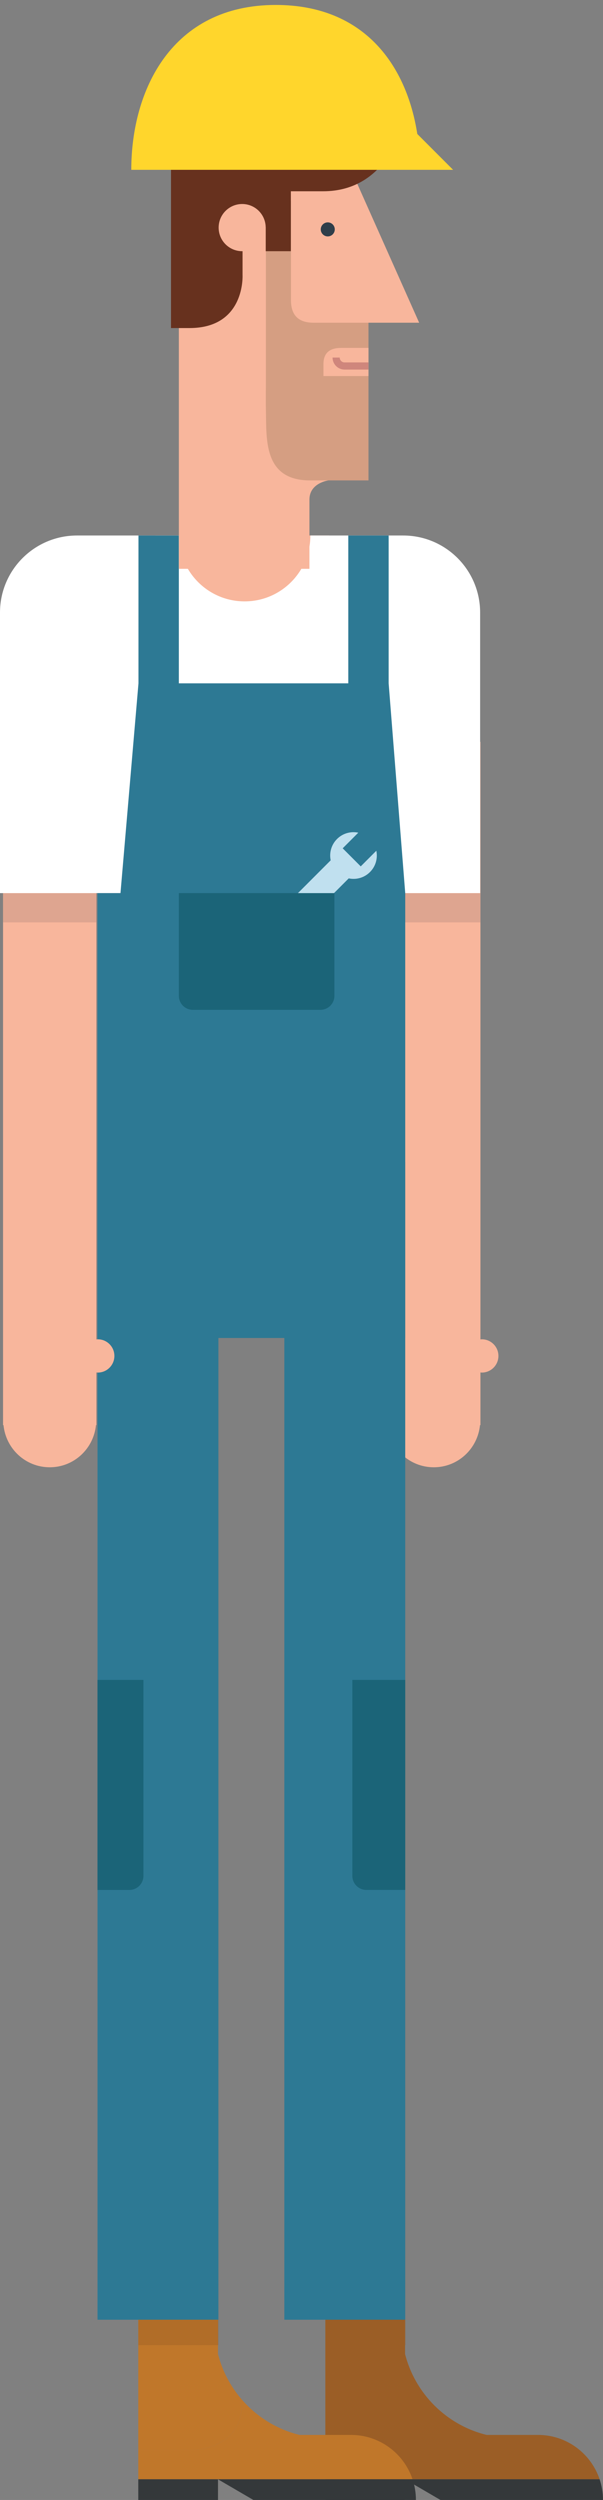 <?xml version="1.0" encoding="utf-8"?>
<!-- Generator: Adobe Illustrator 16.0.0, SVG Export Plug-In . SVG Version: 6.00 Build 0)  -->
<!DOCTYPE svg PUBLIC "-//W3C//DTD SVG 1.1//EN" "http://www.w3.org/Graphics/SVG/1.1/DTD/svg11.dtd">
<svg version="1.1" id="Layer_1" xmlns="http://www.w3.org/2000/svg" xmlns:xlink="http://www.w3.org/1999/xlink" x="0px" y="0px"
	 width="122px" height="504.975px" viewBox="0 0 122 504.975" enable-background="new 0 0 122 504.975" xml:space="preserve">
<rect x="0" y="0" width="122" height="504.975" fill="#808080" stroke="none"/>
<g>
	<path fill="#F8B69C" d="M97.479,270.526c-0.095,0-0.184,0.021-0.275,0.03v-8.268V149.848H78.317v112.441v12.79v11.837
		c0,0.009-0.002,0.011-0.002,0.011c0,0.015,0.002,0.021,0.002,0.029v0.908h0.092c0.473,4.772,4.455,8.516,9.354,8.516
		c4.897,0,8.876-3.743,9.351-8.516h0.09v-0.89c0-0.017,0.004-0.023,0.004-0.04c0-0.01-0.004-0.022-0.004-0.037v-9.669
		c0.092,0.006,0.181,0.024,0.275,0.024c1.859,0,3.363-1.507,3.363-3.367C100.842,272.032,99.338,270.526,97.479,270.526"/>
	<g opacity="0.4">
		<g>
			<defs>
				<rect id="SVGID_1_" x="78.315" y="180.403" width="18.888" height="5.916"/>
			</defs>
			<clipPath id="SVGID_2_">
				<use xlink:href="#SVGID_1_"  overflow="visible"/>
			</clipPath>
			<rect x="78.315" y="180.403" clip-path="url(#SVGID_2_)" fill="#B78D7E" width="18.888" height="5.916"/>
		</g>
	</g>
	<path fill="#9B5E26" d="M108.864,491.838H98.447c-4.6-1.128-8.649-3.664-11.657-7.127c-2.274-2.61-3.955-5.755-4.839-9.212v-20.284
		l-0.52-0.114H65.827v25.645v8.578v2.754v2.757v5.959h55.485C119.562,495.59,114.655,491.838,108.864,491.838"/>
	<path fill="#34383A" d="M65.827,504.975h16.124v-1.563v-2.608l7.162,4.172H122c0-1.463-0.244-2.868-0.688-4.182H65.827v2.618
		V504.975z"/>
	<g opacity="0.4">
		<g>
			<defs>
				<rect id="SVGID_3_" x="65.827" y="468.565" width="16.208" height="5.144"/>
			</defs>
			<clipPath id="SVGID_4_">
				<use xlink:href="#SVGID_3_"  overflow="visible"/>
			</clipPath>
			<rect x="65.827" y="468.567" clip-path="url(#SVGID_4_)" fill="#9B5E26" width="16.208" height="5.142"/>
		</g>
	</g>
	<rect x="57.53" y="234.717" fill="#2D7994" width="24.458" height="233.849"/>
	<path fill="#1B6478" d="M71.289,339.328v27.488v7.861v4.246c0,1.563,1.271,2.831,2.83,2.831h7.87v-42.427H71.289z"/>
	<path fill="#C0772A" d="M71.018,491.838h-10.42c-4.601-1.128-8.648-3.664-11.657-7.127c-0.003,0.343-0.009,0.678-0.009,0.989
		c0,8.605-9.131,9.134-9.131,9.134H27.978v5.959h55.487C81.715,495.59,76.804,491.838,71.018,491.838"/>
	<path fill="#C0772A" d="M48.933,485.7c0-0.312,0.004-0.646,0.007-0.989c-2.272-2.61-3.954-5.755-4.836-9.212v-20.284l-0.521-0.114
		H27.978v25.645v8.578v2.754v2.757h11.823C39.801,494.834,48.933,494.306,48.933,485.7"/>
	<path fill="#34383A" d="M27.978,504.975h16.127v-1.563v-2.608l7.158,4.172H84.15c0-1.463-0.242-2.868-0.686-4.182H27.978v2.618
		V504.975z"/>
	<g opacity="0.4">
		<g>
			<defs>
				<rect id="SVGID_5_" x="27.978" y="468.565" width="16.21" height="5.144"/>
			</defs>
			<clipPath id="SVGID_6_">
				<use xlink:href="#SVGID_5_"  overflow="visible"/>
			</clipPath>
			<rect x="27.979" y="468.567" clip-path="url(#SVGID_6_)" fill="#9B5E26" width="16.209" height="5.142"/>
		</g>
	</g>
	<rect x="19.73" y="234.717" fill="#2D7994" width="24.458" height="233.849"/>
	<path fill="#1B6478" d="M29.017,378.924v-4.246v-7.861v-27.488H19.73v42.427h6.456C27.747,381.755,29.017,380.487,29.017,378.924"
		/>
	<rect x="31.431" y="108.166" fill="#F8B69C" width="35.174" height="27.875"/>
	<path fill="#F8B69C" d="M19.779,270.526c-0.095,0-0.183,0.021-0.275,0.03v-8.268V149.848H0.616v112.441v12.79v11.837
		c0,0.009-0.001,0.011-0.001,0.011c0,0.015,0.001,0.021,0.001,0.029v0.908h0.093c0.473,4.772,4.455,8.516,9.354,8.516
		c4.899,0,8.877-3.743,9.352-8.516h0.09v-0.89c0-0.017,0.003-0.023,0.003-0.04c0-0.01-0.003-0.022-0.003-0.037v-9.669
		c0.093,0.006,0.181,0.024,0.275,0.024c1.859,0,3.364-1.507,3.364-3.367C23.143,272.032,21.638,270.526,19.779,270.526"/>
	<g opacity="0.4">
		<g>
			<defs>
				<rect id="SVGID_7_" x="0.616" y="180.403" width="18.888" height="5.916"/>
			</defs>
			<clipPath id="SVGID_8_">
				<use xlink:href="#SVGID_7_"  overflow="visible"/>
			</clipPath>
			<rect x="0.616" y="180.403" clip-path="url(#SVGID_8_)" fill="#B78D7E" width="18.888" height="5.916"/>
		</g>
	</g>
	<path fill="#FFFFFF" d="M81.563,108.168h-13.43h-1.723h-3.615c0,7.348-5.958,13.307-13.307,13.307
		c-7.348,0-13.304-5.959-13.304-13.307h-5.447H15.584C6.978,108.168,0,115.139,0,123.745v11.415v45.243h6.031H19.73h62.258h15.152
		v-18.384v-16.214v-22.06C97.141,115.139,90.167,108.168,81.563,108.168"/>
	<polygon fill="#2D7994" points="78.632,138.03 78.632,108.166 70.468,108.166 70.468,138.03 36.184,138.03 36.184,108.166 
		28.016,108.166 28.016,138.03 24.376,180.403 19.73,180.403 19.73,270.264 24.376,270.264 81.988,270.264 81.988,180.403 	"/>
	<path fill="#C0E0EF" d="M74.856,176.146c1.172-1.167,1.597-2.797,1.284-4.303l-3.157,3.16l-3.65-3.65l3.159-3.159
		c-1.507-0.314-3.137,0.112-4.307,1.28c-1.169,1.171-1.596,2.8-1.281,4.306l-4.608,4.609l-6.276,6.275l3.65,3.648l6.274-6.276
		l4.609-4.609C72.06,177.743,73.689,177.317,74.856,176.146"/>
	<path fill="#1B6478" d="M36.184,180.403v8.64v7.862v4.246c0,1.562,1.268,2.83,2.83,2.83h25.815c1.565,0,2.829-1.267,2.829-2.83
		v-4.246v-7.862v-8.64H36.184z"/>
	<path fill="#F8B69C" d="M71.292,34.903l13.515,30.284H74.549v31.851h-8.083c0,0-3.859,0.483-3.859,3.861v7.238v6.76H36.184v-4.344
		v-76.25H70.81L71.292,34.903z"/>
	<path fill="#2F3E4A" d="M67.733,46.335c0,0.782-0.635,1.419-1.418,1.419c-0.782,0-1.418-0.637-1.418-1.419s0.636-1.418,1.418-1.418
		C67.099,44.917,67.733,45.553,67.733,46.335"/>
	<g opacity="0.2">
		<g>
			<defs>
				<rect id="SVGID_9_" x="53.784" y="40.577" width="20.765" height="56.461"/>
			</defs>
			<clipPath id="SVGID_10_">
				<use xlink:href="#SVGID_9_"  overflow="visible"/>
			</clipPath>
			<path clip-path="url(#SVGID_10_)" fill="#4D3C18" d="M53.798,50.83v26.061c0,0-0.038,4.433,0,5.913
				c0.146,5.778-0.602,14.237,8.933,14.237h11.818V65.188H69h-5.549c-3.138,0-4.585-1.569-4.585-4.583V40.577h-5.068V50.83z"/>
		</g>
	</g>
	<path fill="#F8B69C" d="M74.549,70.275h-5.367c-1.241,0-3.74,0.117-3.74,3.257v2.426h9.106V70.275z"/>
	<path fill="#CF867C" d="M69.715,73.207c-0.545,0-0.983-0.443-0.983-0.984h-1.448c0,1.341,1.088,2.428,2.429,2.43h4.836v-1.446
		H69.715z"/>
	<path fill="#67311E" d="M34.597,24.881v41.385h3.74c11.341,0,10.737-10.737,10.737-10.737v-4.795c-0.026,0-0.048,0.007-0.074,0.007
		c-2.632,0-4.765-2.133-4.765-4.766c0-2.632,2.133-4.767,4.765-4.767c2.597,0,4.698,2.082,4.755,4.665h0.008v0.102v4.766h5.084
		V38.636h6.516c13.271,0,16.167-13.754,16.167-13.754H34.597z"/>
	<path fill="#FFD62C" d="M84.427,27.061C82.31,13.419,73.896,1,55.784,1C34.78,1,26.562,18.164,26.562,34.303H81.73h3.271h6.668
		L84.427,27.061z"/>
</g>
</svg>

